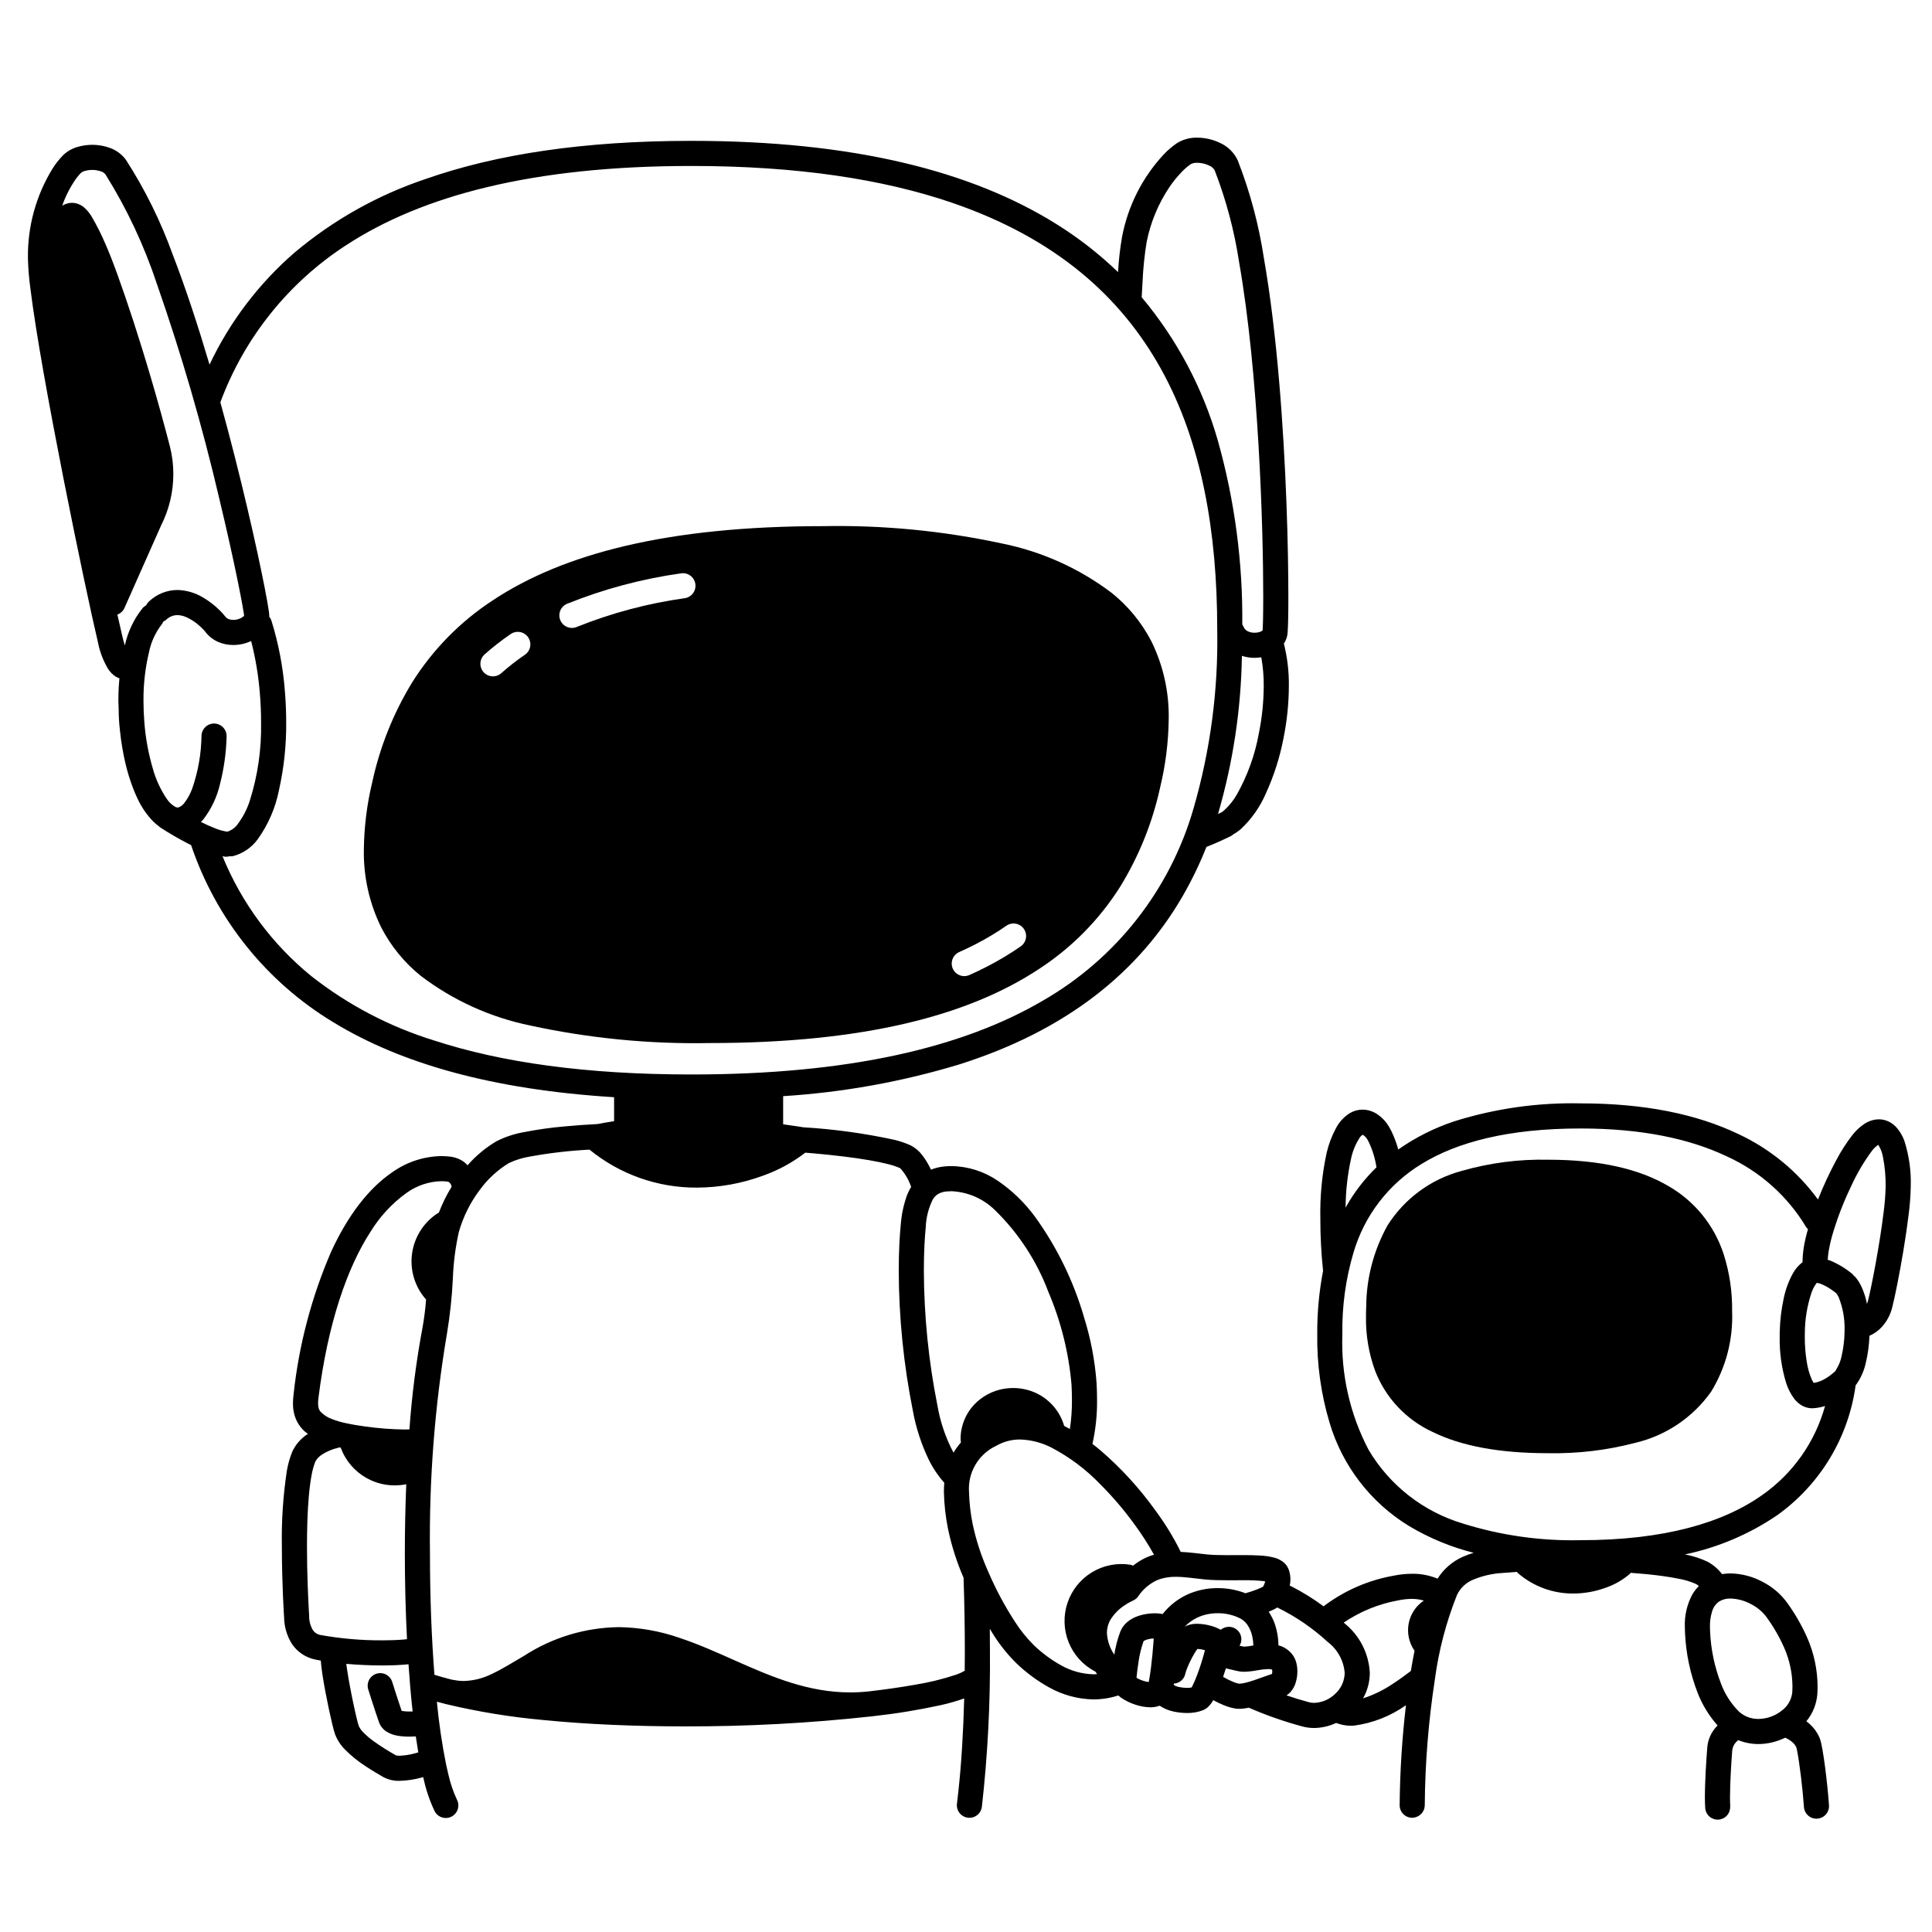 <svg width="200" height="200" viewBox="0 0 200 200" xmlns="http://www.w3.org/2000/svg"><g id="type=family, mode=light"><path id="Vector" d="M143.555 116.281V116.282H143.556L143.555 116.281Z"/><path id="Vector_2" d="M197.161 118.168C196.967 117.59 196.649 117.061 196.231 116.617C196.009 116.392 195.748 116.21 195.461 116.078C195.159 115.942 194.832 115.871 194.501 115.871C193.959 115.882 193.432 116.05 192.983 116.355C192.533 116.659 192.132 117.03 191.794 117.456C191.15 118.281 190.581 119.163 190.095 120.09C189.381 121.412 188.748 122.776 188.198 124.174C186.048 121.228 183.181 118.881 179.868 117.355C175.635 115.345 170.275 114.22 163.625 114.22C159.211 114.125 154.81 114.747 150.595 116.062C148.512 116.748 146.542 117.736 144.747 118.995C144.676 118.74 144.602 118.497 144.524 118.274C144.383 117.862 144.216 117.46 144.024 117.069C143.891 116.793 143.734 116.53 143.555 116.282C143.276 115.902 142.931 115.576 142.537 115.319C142.095 115.03 141.58 114.873 141.053 114.867C140.596 114.869 140.148 114.991 139.753 115.22C139.141 115.599 138.642 116.134 138.308 116.771C137.873 117.576 137.547 118.435 137.337 119.326C136.853 121.565 136.633 123.852 136.682 126.142C136.679 127.952 136.773 129.761 136.964 131.56C136.551 133.713 136.349 135.901 136.361 138.093C136.316 141.204 136.746 144.303 137.638 147.283C138.962 151.738 141.888 155.544 145.853 157.968C147.94 159.216 150.198 160.152 152.556 160.746C152.16 160.861 151.773 161.004 151.397 161.173C150.334 161.653 149.437 162.435 148.815 163.422C147.978 163.075 147.079 162.903 146.173 162.916C145.532 162.919 144.893 162.986 144.265 163.115C141.631 163.581 139.146 164.668 137.015 166.285C135.988 165.524 134.9 164.847 133.764 164.261C133.678 164.218 133.597 164.187 133.512 164.146C133.627 163.626 133.603 163.085 133.44 162.578L133.44 162.577C133.35 162.277 133.18 162.007 132.95 161.794C132.656 161.534 132.304 161.348 131.924 161.251C131.421 161.121 130.904 161.045 130.385 161.025C129.838 160.991 129.252 160.985 128.651 160.985C128.151 160.985 127.642 160.99 127.147 160.99C126.344 160.99 125.573 160.976 124.972 160.917C124.167 160.84 123.238 160.695 122.231 160.651C121.476 159.125 120.584 157.67 119.567 156.305C117.945 154.051 116.065 151.994 113.965 150.178C113.679 149.937 113.387 149.702 113.089 149.473C113.422 147.982 113.582 146.457 113.567 144.928C113.567 144.364 113.55 143.778 113.517 143.171C113.349 140.872 112.917 138.6 112.23 136.4C111.15 132.66 109.434 129.133 107.157 125.975C106.095 124.523 104.794 123.262 103.31 122.245C101.896 121.273 100.227 120.74 98.511 120.713C98.263 120.713 98.012 120.725 97.76 120.75C97.285 120.794 96.818 120.906 96.375 121.083C96.365 121.062 96.356 121.038 96.345 121.017C96.105 120.51 95.812 120.03 95.472 119.584C95.153 119.157 94.741 118.809 94.267 118.567C93.723 118.323 93.158 118.13 92.579 117.992C89.474 117.318 86.321 116.886 83.149 116.697C83.008 116.673 82.262 116.547 81.071 116.387V113.474C87.246 113.086 93.355 111.987 99.277 110.197C110.461 106.663 117.898 100.589 122.424 92.774C123.369 91.136 124.192 89.432 124.889 87.674C125.97 87.247 126.923 86.798 127.478 86.52C127.536 86.482 127.591 86.439 127.642 86.391C127.907 86.243 128.158 86.072 128.393 85.879C129.54 84.82 130.449 83.53 131.062 82.094C131.887 80.28 132.493 78.375 132.868 76.418C133.228 74.64 133.414 72.831 133.422 71.016C133.44 69.535 133.266 68.059 132.906 66.623C133.074 66.369 133.192 66.086 133.255 65.789L133.255 65.788C133.276 65.674 133.283 65.599 133.292 65.508C133.318 65.204 133.335 64.761 133.349 64.131C133.363 63.505 133.37 62.71 133.37 61.769C133.37 56.931 133.165 48.237 132.415 39.466C132.04 35.081 131.53 30.677 130.837 26.718C130.311 23.252 129.402 19.854 128.125 16.588L128.125 16.588C127.749 15.791 127.1 15.155 126.296 14.794C125.561 14.439 124.756 14.254 123.94 14.251C123.205 14.232 122.481 14.426 121.854 14.809C121.358 15.146 120.899 15.535 120.485 15.969C118.266 18.349 116.766 21.308 116.158 24.505C115.946 25.718 115.807 26.941 115.74 28.17C113.794 26.293 111.656 24.627 109.361 23.198C100.58 17.71 88.337 14.582 71.57 14.581C60.388 14.582 51.352 15.972 44.062 18.528C39.096 20.192 34.49 22.779 30.485 26.153C26.78 29.365 23.785 33.313 21.69 37.746C20.522 33.8 19.242 29.872 17.876 26.344C16.638 22.908 15.016 19.623 13.041 16.552L13.04 16.552C12.633 15.992 12.068 15.566 11.418 15.327C10.311 14.915 9.098 14.88 7.969 15.227C7.434 15.389 6.945 15.674 6.541 16.058C6.122 16.488 5.75 16.96 5.43 17.468C3.73 20.242 2.85 23.442 2.892 26.695V26.693L2.892 26.741C2.919 27.793 3.004 28.842 3.149 29.884C3.712 34.456 5.119 42.158 6.557 49.459C7.995 56.758 9.458 63.621 10.138 66.483C10.326 67.466 10.686 68.407 11.201 69.264C11.408 69.581 11.678 69.85 11.995 70.054C12.112 70.121 12.235 70.176 12.363 70.217C12.351 70.348 12.341 70.48 12.331 70.614C12.32 70.772 12.302 70.925 12.294 71.085C12.267 71.572 12.254 72.068 12.253 72.574L12.253 72.575V72.575C12.253 72.731 12.27 72.896 12.273 73.054C12.283 73.685 12.298 74.32 12.351 74.971H12.351C12.372 75.219 12.399 75.46 12.425 75.703C12.489 76.303 12.57 76.886 12.667 77.452C12.754 77.961 12.853 78.454 12.964 78.932C13.187 79.91 13.485 80.87 13.855 81.803C13.963 82.071 14.077 82.33 14.194 82.578C14.606 83.5 15.178 84.341 15.883 85.063C16.056 85.23 16.241 85.384 16.437 85.523C16.47 85.56 16.505 85.595 16.542 85.627C17.494 86.249 18.478 86.821 19.49 87.341C19.586 87.389 19.685 87.434 19.782 87.482C22.368 95.15 27.591 101.653 34.522 105.833C41.544 110.117 50.992 112.799 63.571 113.583V116.067C63 116.146 62.441 116.251 61.883 116.358C60.673 116.422 59.517 116.504 58.445 116.606C57.055 116.727 55.673 116.921 54.303 117.186C53.288 117.358 52.304 117.682 51.386 118.147C50.265 118.812 49.258 119.651 48.401 120.632C48.288 120.504 48.163 120.386 48.028 120.281C47.608 119.979 47.118 119.791 46.605 119.734C46.297 119.697 45.987 119.678 45.676 119.678C43.854 119.711 42.085 120.296 40.602 121.355C38.194 122.998 36.043 125.748 34.279 129.576C32.243 134.287 30.931 139.279 30.387 144.383C30.349 144.676 30.329 144.971 30.327 145.266C30.323 145.685 30.378 146.103 30.492 146.507C30.679 147.144 31.037 147.718 31.526 148.167C31.633 148.266 31.763 148.342 31.879 148.432C31.18 148.874 30.62 149.506 30.265 150.253C30.005 150.892 29.815 151.558 29.698 152.239C29.303 154.838 29.129 157.465 29.178 160.093C29.178 163.943 29.405 167.358 29.406 167.375L29.408 167.375C29.412 168.37 29.695 169.345 30.225 170.188C30.798 171.03 31.681 171.612 32.681 171.805C32.846 171.84 33.028 171.872 33.209 171.905C33.241 172.335 33.295 172.803 33.378 173.355C33.55 174.476 33.805 175.802 34.049 176.946C34.17 177.518 34.289 178.043 34.394 178.475C34.501 178.913 34.584 179.235 34.671 179.493C34.898 180.099 35.252 180.649 35.708 181.108C36.354 181.762 37.071 182.342 37.844 182.837C38.566 183.317 39.248 183.707 39.663 183.952C40.187 184.235 40.777 184.374 41.373 184.352C42.164 184.33 42.949 184.21 43.711 183.994C43.747 183.984 43.777 183.975 43.812 183.965C44.065 185.186 44.462 186.372 44.995 187.498C45.154 187.804 45.428 188.034 45.757 188.138C46.086 188.242 46.442 188.21 46.748 188.051C47.054 187.892 47.284 187.618 47.388 187.289C47.491 186.96 47.46 186.603 47.301 186.298C46.908 185.455 46.61 184.572 46.41 183.665C46.333 183.351 46.256 183.028 46.183 182.679C45.752 180.524 45.431 178.349 45.224 176.161C45.498 176.237 45.784 176.308 46.068 176.381C46.083 176.385 46.094 176.396 46.109 176.399C46.13 176.404 46.149 176.405 46.17 176.41L46.17 176.411L46.22 176.42C49.495 177.2 52.822 177.744 56.175 178.049C60.805 178.512 65.859 178.714 70.863 178.714C77.329 178.73 83.79 178.384 90.217 177.679L90.224 177.678L90.225 177.678L90.228 177.677L90.236 177.677L90.237 177.676C90.275 177.672 90.318 177.668 90.356 177.663C92.727 177.404 95.083 177.019 97.413 176.51C98.226 176.328 99.027 176.098 99.813 175.823C99.721 179.313 99.523 182.569 99.21 185.44C99.163 185.871 99.117 186.302 99.064 186.715C99.043 186.884 99.055 187.056 99.1 187.221C99.145 187.386 99.222 187.54 99.327 187.675C99.431 187.81 99.562 187.923 99.71 188.007C99.858 188.092 100.022 188.146 100.191 188.168C100.36 188.189 100.532 188.177 100.697 188.132C100.862 188.087 101.016 188.01 101.151 187.905C101.286 187.801 101.399 187.67 101.483 187.522C101.568 187.374 101.622 187.21 101.644 187.041H101.644C102.247 181.687 102.526 176.301 102.478 170.912C102.478 170.152 102.474 169.384 102.465 168.61C102.616 168.853 102.762 169.112 102.916 169.344C103.588 170.39 104.376 171.357 105.265 172.226C106.261 173.176 107.374 173.996 108.577 174.665C109.993 175.464 111.586 175.896 113.211 175.923C114.078 175.919 114.938 175.781 115.763 175.514C115.859 175.597 115.957 175.675 116.058 175.748C116.491 176.043 116.962 176.277 117.459 176.443C117.979 176.629 118.525 176.729 119.077 176.74C119.407 176.742 119.736 176.686 120.047 176.575C120.489 176.868 120.981 177.073 121.5 177.181C121.953 177.277 122.416 177.327 122.88 177.33C123.454 177.341 124.025 177.239 124.56 177.029C124.771 176.939 124.962 176.807 125.122 176.642C125.306 176.449 125.465 176.232 125.595 175.998C125.62 176.011 125.64 176.023 125.665 176.037C125.994 176.214 126.331 176.374 126.677 176.516C127.056 176.677 127.453 176.793 127.86 176.864C128.006 176.886 128.153 176.897 128.301 176.897C128.627 176.89 128.952 176.85 129.271 176.778C131.074 177.563 132.933 178.214 134.832 178.725C135.228 178.83 135.636 178.883 136.046 178.882C136.831 178.871 137.605 178.693 138.316 178.359C138.801 178.546 139.317 178.644 139.837 178.649C139.942 178.649 140.048 178.645 140.154 178.637C142.096 178.382 143.946 177.656 145.543 176.523C145.141 179.955 144.923 183.406 144.891 186.862C144.889 187.033 144.921 187.202 144.985 187.36C145.049 187.519 145.143 187.663 145.262 187.785C145.382 187.907 145.524 188.004 145.681 188.071C145.838 188.138 146.007 188.173 146.178 188.175C146.372 188.174 146.563 188.13 146.737 188.044C146.959 187.942 147.147 187.78 147.281 187.575C147.414 187.371 147.487 187.133 147.491 186.888H147.491C147.524 182.537 147.872 178.195 148.532 173.894C148.929 170.884 149.699 167.935 150.825 165.115C151.164 164.397 151.759 163.833 152.493 163.531C153.453 163.131 154.473 162.895 155.51 162.835C155.985 162.793 156.495 162.756 157.028 162.724C157.067 162.775 157.11 162.823 157.157 162.868C158.743 164.229 160.768 164.973 162.858 164.962C164.023 164.959 165.178 164.749 166.27 164.344C167.156 164.033 167.977 163.562 168.692 162.953C168.733 162.911 168.77 162.866 168.805 162.819C169.361 162.86 169.913 162.903 170.432 162.954C171.678 163.078 172.8 163.234 173.701 163.416C174.346 163.523 174.975 163.711 175.572 163.977C175.678 164.037 175.776 164.107 175.866 164.188C175.604 164.447 175.376 164.738 175.189 165.056C174.64 166.083 174.372 167.238 174.413 168.402C174.413 168.614 174.42 168.832 174.433 169.056C174.53 171.176 174.972 173.266 175.74 175.244C176.221 176.484 176.92 177.627 177.803 178.62C177.148 179.263 176.763 180.131 176.726 181.048C176.647 182.005 176.49 184.373 176.489 186.055C176.489 186.472 176.498 186.846 176.525 187.177C176.551 187.511 176.706 187.823 176.958 188.045C177.21 188.267 177.538 188.383 177.874 188.367C178.209 188.351 178.525 188.206 178.755 187.961C178.985 187.716 179.11 187.391 179.105 187.056C179.105 187.022 179.119 186.993 179.116 186.959C179.098 186.752 179.088 186.429 179.089 186.055C179.088 184.527 179.242 182.15 179.317 181.265C179.334 181.002 179.421 180.747 179.567 180.527C179.671 180.379 179.796 180.248 179.94 180.138C180.607 180.406 181.32 180.544 182.039 180.545C182.999 180.534 183.943 180.308 184.804 179.885C185.081 180.007 185.337 180.171 185.566 180.369C185.73 180.511 185.862 180.686 185.955 180.882C185.963 180.907 185.988 180.999 186.016 181.133C186.134 181.68 186.294 182.753 186.43 183.874C186.564 184.97 186.679 186.131 186.737 186.983L186.742 187.054C186.764 187.398 186.922 187.72 187.182 187.947C187.441 188.175 187.779 188.29 188.124 188.267C188.468 188.245 188.789 188.087 189.016 187.828C189.244 187.569 189.359 187.23 189.337 186.886H189.336C189.265 185.785 189.107 184.275 188.933 182.939C188.845 182.271 188.754 181.649 188.664 181.138C188.619 180.882 188.575 180.655 188.528 180.453C188.485 180.249 188.424 180.048 188.345 179.855C188.104 179.314 187.75 178.831 187.307 178.438C187.207 178.348 187.098 178.271 186.992 178.189C187.654 177.388 188.052 176.401 188.13 175.364C188.147 175.099 188.156 174.839 188.156 174.582C188.146 172.852 187.784 171.141 187.092 169.555C186.521 168.262 185.815 167.033 184.984 165.889C184.316 164.982 183.444 164.246 182.438 163.738C181.423 163.195 180.293 162.901 179.141 162.88C178.849 162.88 178.557 162.903 178.269 162.951C177.869 162.433 177.368 162.001 176.796 161.683C176.042 161.322 175.244 161.063 174.422 160.914C177.837 160.2 181.079 158.823 183.965 156.862C186.162 155.295 188.016 153.296 189.413 150.988C190.81 148.68 191.721 146.11 192.09 143.437C192.092 143.425 192.088 143.414 192.089 143.402C192.099 143.391 192.114 143.386 192.124 143.374C192.625 142.682 192.975 141.893 193.153 141.058C193.368 140.146 193.492 139.216 193.524 138.28C194.021 138.062 194.467 137.741 194.832 137.34C195.349 136.757 195.714 136.055 195.893 135.296C196.179 134.169 196.644 131.845 197.05 129.394C197.252 128.171 197.438 126.925 197.574 125.793C197.704 124.817 197.779 123.834 197.8 122.849L197.8 122.83V122.827C197.85 121.25 197.634 119.675 197.161 118.168ZM96.558 124.174C96.69 123.944 96.877 123.749 97.102 123.608C97.38 123.449 97.691 123.357 98.011 123.337L97.886 122.043L98.011 123.337C98.179 123.321 98.346 123.313 98.511 123.313C100.191 123.392 101.784 124.085 102.987 125.26C105.434 127.645 107.326 130.54 108.528 133.739C109.826 136.784 110.633 140.016 110.921 143.313C110.952 143.877 110.967 144.415 110.967 144.928C110.974 145.933 110.903 146.937 110.755 147.931C110.559 147.822 110.364 147.713 110.165 147.613C109.889 146.658 109.356 145.797 108.623 145.125C107.891 144.453 106.988 143.995 106.013 143.802C105.637 143.725 105.254 143.686 104.871 143.686C103.648 143.684 102.459 144.085 101.488 144.827C100.504 145.576 99.82 146.65 99.556 147.858C99.478 148.214 99.439 148.577 99.439 148.941C99.439 149.071 99.464 149.195 99.474 149.322C99.186 149.65 98.929 150.005 98.708 150.382C97.9 148.859 97.339 147.218 97.047 145.52C96.128 140.924 95.656 136.25 95.637 131.563C95.636 129.514 95.74 127.957 95.834 127.03C95.871 126.038 96.118 125.064 96.558 124.174ZM130.318 75.909C129.918 78.134 129.148 80.276 128.04 82.247C127.691 82.859 127.247 83.412 126.724 83.885C126.541 84.051 126.326 84.178 126.091 84.257C127.641 78.937 128.472 73.434 128.562 67.893C128.986 68.029 129.428 68.099 129.872 68.1C130.105 68.097 130.338 68.077 130.567 68.039C130.744 69.021 130.829 70.018 130.822 71.016C130.814 72.66 130.645 74.298 130.318 75.909ZM118.279 29.127C118.339 27.756 118.481 26.39 118.703 25.037C119.105 23.024 119.897 21.11 121.035 19.403C121.422 18.827 121.859 18.287 122.342 17.789C122.625 17.491 122.937 17.222 123.275 16.987L123.275 16.987C123.481 16.885 123.71 16.838 123.94 16.852C124.361 16.855 124.776 16.95 125.156 17.13C125.399 17.226 125.603 17.398 125.739 17.621C126.932 20.7 127.783 23.901 128.276 27.167C130.304 38.727 130.773 54.62 130.77 61.769C130.77 62.827 130.76 63.695 130.744 64.322C130.736 64.635 130.726 64.888 130.716 65.069L130.703 65.262C130.639 65.321 130.563 65.365 130.481 65.393C130.286 65.466 130.08 65.502 129.872 65.5C129.623 65.504 129.377 65.45 129.153 65.341C128.987 65.261 128.853 65.127 128.773 64.96L128.773 64.96C128.727 64.864 128.666 64.754 128.6 64.64C128.663 58.211 127.813 51.805 126.073 45.615C124.514 40.169 121.828 35.112 118.187 30.772C118.216 30.196 118.246 29.642 118.279 29.127ZM12.925 66.816C12.841 66.557 12.753 66.251 12.668 65.882C12.529 65.297 12.354 64.53 12.152 63.621C12.311 63.563 12.458 63.474 12.582 63.358C12.707 63.243 12.808 63.105 12.879 62.95L16.661 54.43L16.659 54.429C17.506 52.768 17.946 50.928 17.943 49.063C17.945 48.101 17.825 47.141 17.587 46.209L17.587 46.208C16.361 41.467 15.011 36.947 13.816 33.27C12.617 29.588 11.589 26.778 10.957 25.359C10.528 24.337 10.031 23.346 9.47 22.391C9.268 22.058 9.019 21.756 8.73 21.495C8.565 21.352 8.38 21.235 8.18 21.147C7.952 21.049 7.707 20.998 7.459 20.998C7.211 20.999 6.967 21.048 6.739 21.144C6.638 21.186 6.54 21.236 6.446 21.292C6.516 21.104 6.58 20.898 6.654 20.723C6.918 20.082 7.239 19.466 7.613 18.881C7.83 18.532 8.083 18.207 8.367 17.909L8.367 17.909C8.482 17.813 8.617 17.742 8.763 17.703C9.324 17.538 9.922 17.554 10.473 17.75C10.643 17.803 10.793 17.904 10.908 18.039C13.131 21.595 14.921 25.404 16.239 29.384C18.779 36.66 20.932 44.065 22.689 51.568C23.5 54.944 24.152 57.912 24.6 60.101C24.823 61.194 24.997 62.094 25.113 62.746C25.171 63.072 25.214 63.336 25.242 63.525C25.255 63.614 25.264 63.684 25.27 63.733L25.212 63.803C24.909 64.044 24.533 64.174 24.147 64.17C23.973 64.173 23.8 64.141 23.639 64.075C23.512 64.021 23.401 63.934 23.319 63.823L23.319 63.824C23.133 63.585 22.93 63.359 22.711 63.15C22.197 62.644 21.622 62.205 20.999 61.842C20.201 61.361 19.291 61.097 18.36 61.075C17.273 61.083 16.23 61.501 15.44 62.247C15.31 62.364 15.206 62.506 15.132 62.665C15.008 62.728 14.895 62.81 14.797 62.91C13.875 64.047 13.234 65.385 12.925 66.816ZM15.818 79.555C15.358 77.992 15.065 76.384 14.943 74.759C14.882 74.016 14.853 73.285 14.853 72.575C14.836 70.891 15.024 69.212 15.411 67.573C15.619 66.516 16.067 65.519 16.72 64.661C16.801 64.563 16.867 64.453 16.915 64.335C17.011 64.293 17.101 64.239 17.184 64.175H17.183C17.494 63.859 17.917 63.68 18.36 63.675C18.662 63.682 18.961 63.748 19.239 63.868C19.72 64.078 20.166 64.36 20.561 64.706C20.723 64.844 20.878 64.989 21.026 65.142C21.143 65.264 21.228 65.368 21.235 65.378L21.235 65.379C21.588 65.851 22.058 66.223 22.599 66.458C23.088 66.667 23.615 66.774 24.147 66.77C24.787 66.769 25.419 66.629 25.999 66.36C26.457 68.153 26.761 69.983 26.905 71.828C26.987 72.835 27.027 73.825 27.027 74.784C27.081 77.538 26.684 80.283 25.853 82.909C25.578 83.757 25.168 84.555 24.637 85.271C24.374 85.662 23.985 85.952 23.535 86.093L23.529 86.096C23.111 86.034 22.703 85.923 22.311 85.764C21.795 85.565 21.29 85.338 20.797 85.085C20.887 84.994 20.98 84.905 21.062 84.807C21.881 83.737 22.463 82.505 22.769 81.192C23.184 79.576 23.415 77.919 23.457 76.252C23.464 76.081 23.437 75.91 23.377 75.749C23.318 75.589 23.227 75.441 23.11 75.316C22.994 75.19 22.854 75.089 22.698 75.018C22.542 74.947 22.374 74.907 22.202 74.901C22.031 74.896 21.861 74.924 21.7 74.984C21.54 75.044 21.393 75.136 21.268 75.253C21.143 75.37 21.043 75.511 20.973 75.667C20.902 75.823 20.864 75.992 20.859 76.163C20.834 78.024 20.51 79.87 19.899 81.628C19.706 82.171 19.427 82.678 19.073 83.133C18.926 83.342 18.717 83.499 18.474 83.581L18.388 83.591C18.3 83.588 18.214 83.565 18.137 83.523C17.789 83.322 17.492 83.042 17.27 82.707C16.617 81.743 16.126 80.678 15.818 79.555V79.555ZM44.976 107.722C40.354 106.301 36.034 104.039 32.232 101.051C28.174 97.75 25.011 93.48 23.034 88.636C23.126 88.65 23.217 88.678 23.31 88.688C23.465 88.699 23.622 88.682 23.771 88.638C23.879 88.65 23.988 88.648 24.095 88.632C25.128 88.367 26.038 87.752 26.67 86.892C27.756 85.381 28.508 83.654 28.872 81.829C29.393 79.517 29.646 77.154 29.627 74.784C29.627 73.753 29.584 72.694 29.497 71.616C29.31 69.112 28.84 66.636 28.095 64.237C28.045 64.091 27.969 63.955 27.871 63.836C27.871 63.814 27.876 63.792 27.876 63.77V63.757L27.876 63.741C27.872 63.612 27.861 63.484 27.843 63.356C27.78 62.863 27.625 61.99 27.381 60.745C26.614 56.844 24.975 49.46 22.811 41.646C25.286 34.968 29.85 29.266 35.824 25.388C43.672 20.261 55.113 17.18 71.57 17.181C82.537 17.181 91.416 18.549 98.546 20.985C109.241 24.65 116.008 30.653 120.213 38.243C124.412 45.835 126.009 55.098 126.007 65.175C126.123 71.428 125.297 77.664 123.559 83.672C121.138 92.095 115.533 99.243 107.93 103.602C99.705 108.415 87.965 111.23 71.57 111.229C60.642 111.229 51.906 109.979 44.976 107.722L44.976 107.722ZM32.967 144.707C33.944 136.918 35.967 131.198 38.35 127.52C39.31 125.949 40.572 124.585 42.063 123.505C43.115 122.739 44.376 122.311 45.676 122.278C45.883 122.278 46.089 122.29 46.294 122.315C46.367 122.319 46.438 122.343 46.499 122.384C46.623 122.497 46.709 122.645 46.745 122.809C46.749 122.819 46.75 122.837 46.754 122.848C46.233 123.694 45.792 124.587 45.438 125.515C44.697 125.968 44.064 126.579 43.585 127.304C43.105 128.029 42.791 128.85 42.664 129.709C42.537 130.569 42.601 131.446 42.85 132.278C43.099 133.111 43.529 133.878 44.107 134.526C44.032 135.527 43.905 136.523 43.725 137.51C43.08 140.968 42.632 144.461 42.384 147.97C42.239 147.977 42.075 147.982 41.879 147.982C40.533 147.963 39.188 147.861 37.854 147.677C37.122 147.579 36.409 147.458 35.794 147.322C35.306 147.224 34.827 147.083 34.364 146.9C33.899 146.739 33.482 146.464 33.149 146.1C33.076 146.004 33.021 145.895 32.988 145.779C32.944 145.612 32.923 145.439 32.927 145.266C32.929 145.079 32.942 144.893 32.967 144.707ZM32.379 168.733C32.119 168.281 31.989 167.766 32.002 167.245L32 167.202C32 167.202 31.987 166.999 31.966 166.626C31.903 165.509 31.778 162.905 31.778 160.093C31.778 158.326 31.828 156.475 31.97 154.876C32.041 154.077 32.135 153.342 32.253 152.722C32.335 152.231 32.468 151.751 32.65 151.288C32.828 150.973 33.089 150.712 33.404 150.533C33.895 150.224 34.435 150.003 35.002 149.879C35.042 149.869 35.072 149.842 35.111 149.83C35.154 149.84 35.19 149.851 35.233 149.861L35.273 149.869C35.764 151.207 36.718 152.324 37.963 153.017C39.207 153.711 40.659 153.935 42.055 153.648C41.961 156.008 41.909 158.398 41.909 160.771C41.909 163.823 41.986 166.833 42.132 169.688C42.011 169.702 41.888 169.715 41.759 169.726C41.111 169.781 40.367 169.808 39.588 169.807C37.453 169.819 35.322 169.636 33.22 169.262C33.051 169.237 32.889 169.177 32.744 169.086C32.599 168.995 32.475 168.874 32.379 168.733H32.379ZM42.941 181.508C42.429 181.649 41.903 181.731 41.373 181.752C41.264 181.754 41.156 181.745 41.048 181.726L40.98 181.709L40.976 181.707C40.178 181.257 39.403 180.765 38.656 180.234C38.279 179.962 37.926 179.658 37.601 179.326C37.402 179.134 37.242 178.905 37.131 178.652C37.114 178.604 37.066 178.439 37.011 178.227C36.815 177.469 36.501 176.04 36.241 174.66C36.111 173.969 35.994 173.287 35.91 172.706C35.886 172.542 35.866 172.388 35.848 172.242C37.049 172.347 38.344 172.406 39.588 172.407C40.545 172.407 41.459 172.369 42.288 172.284C42.4 173.927 42.534 175.507 42.695 176.983C42.702 177.047 42.71 177.107 42.717 177.171C42.609 177.174 42.501 177.177 42.396 177.176C42.122 177.181 41.849 177.159 41.579 177.112C41.405 176.606 41.189 175.948 41.004 175.374C40.779 174.675 40.602 174.113 40.602 174.112C40.55 173.949 40.468 173.798 40.358 173.667C40.248 173.536 40.114 173.428 39.963 173.349C39.811 173.27 39.646 173.222 39.476 173.207C39.306 173.192 39.134 173.211 38.972 173.262C38.809 173.313 38.658 173.396 38.527 173.505C38.396 173.615 38.288 173.749 38.209 173.901C38.13 174.052 38.082 174.217 38.067 174.388C38.051 174.558 38.07 174.729 38.121 174.892H38.121C38.124 174.9 38.834 177.16 39.238 178.296C39.379 178.681 39.64 179.011 39.982 179.237C40.356 179.475 40.778 179.629 41.218 179.691C41.607 179.751 42.001 179.78 42.396 179.776C42.616 179.776 42.832 179.767 43.044 179.756C43.126 180.328 43.211 180.879 43.301 181.409C43.19 181.442 43.069 181.475 42.941 181.508H42.941ZM98.993 173.357C97.567 173.832 96.104 174.188 94.619 174.422C93.246 174.666 91.676 174.89 89.96 175.091L89.901 175.096C89.277 175.163 88.65 175.196 88.022 175.197C83.707 175.2 79.967 173.622 76.169 171.931C74.273 171.089 72.369 170.226 70.377 169.563C68.347 168.85 66.216 168.471 64.065 168.441C60.583 168.483 57.184 169.511 54.262 171.405C53.043 172.118 51.966 172.795 50.953 173.267C50.036 173.735 49.025 173.991 47.996 174.015C47.806 174.014 47.617 174.003 47.428 173.983C47.318 173.966 47.217 173.95 47.129 173.936C46.965 173.909 46.842 173.888 46.757 173.874C46.133 173.716 45.535 173.55 44.973 173.374C44.671 169.521 44.507 165.183 44.509 160.771C44.413 153.147 45.004 145.53 46.276 138.013C46.589 136.133 46.791 134.237 46.881 132.333C46.94 130.721 47.146 129.117 47.497 127.542C47.947 125.956 48.689 124.468 49.684 123.154C50.491 122.05 51.507 121.116 52.675 120.404C53.357 120.081 54.081 119.855 54.826 119.733C56.875 119.358 58.946 119.116 61.027 119.011C64.158 121.569 68.081 122.959 72.124 122.942C74.485 122.934 76.826 122.509 79.04 121.687C80.596 121.13 82.055 120.332 83.364 119.324C83.629 119.346 83.901 119.366 84.16 119.389C86.363 119.584 88.334 119.822 89.905 120.091C90.69 120.224 91.375 120.366 91.93 120.509C92.347 120.608 92.755 120.743 93.149 120.914L93.225 120.972C93.695 121.5 94.058 122.115 94.292 122.782C94.302 122.807 94.313 122.838 94.324 122.863C94.16 123.13 94.02 123.409 93.903 123.699C93.546 124.688 93.325 125.721 93.247 126.77C93.144 127.791 93.037 129.426 93.037 131.563C93.055 136.419 93.544 141.262 94.497 146.024C94.813 147.775 95.363 149.475 96.131 151.079C96.561 151.955 97.107 152.769 97.754 153.5C97.726 153.813 97.711 154.127 97.712 154.441C97.74 155.715 97.88 156.984 98.131 158.233C98.493 159.982 99.034 161.689 99.748 163.327C99.833 165.897 99.879 168.442 99.879 170.912C99.879 171.601 99.875 172.283 99.867 172.958C99.589 173.118 99.296 173.252 98.993 173.357L98.993 173.357ZM113.211 173.322C112.018 173.296 110.85 172.971 109.813 172.378C108.806 171.814 107.875 171.125 107.041 170.327C106.3 169.594 105.642 168.781 105.08 167.903C104.001 166.246 103.069 164.499 102.293 162.68C101.586 161.106 101.048 159.46 100.69 157.772C100.467 156.675 100.341 155.56 100.312 154.441C100.244 153.454 100.478 152.47 100.981 151.618C101.484 150.767 102.233 150.087 103.129 149.669C103.879 149.237 104.731 149.011 105.596 149.015C106.752 149.051 107.884 149.349 108.907 149.886C110.741 150.857 112.41 152.11 113.852 153.601C115.165 154.911 116.371 156.323 117.458 157.825C118.19 158.82 118.859 159.86 119.461 160.939C119.175 161.023 118.896 161.127 118.624 161.249C118.149 161.472 117.702 161.75 117.293 162.079C117.202 162.034 117.106 162 117.007 161.978C115.629 161.763 114.219 162.043 113.028 162.77C111.836 163.496 110.941 164.62 110.501 165.944C110.061 167.268 110.104 168.705 110.623 169.999C111.142 171.294 112.103 172.363 113.335 173.016C113.352 173.025 113.37 173.026 113.387 173.034C113.449 173.125 113.509 173.215 113.575 173.307C113.453 173.314 113.332 173.322 113.212 173.322L113.211 173.322ZM117.194 169.354L117.658 169.546L118.396 169.85L118.192 169.766L118.193 169.767L117.658 169.546L117.194 169.354ZM119.403 170.037C119.35 170.786 119.262 171.74 119.153 172.601C119.099 173.03 119.039 173.437 118.979 173.778C118.957 173.905 118.934 174.02 118.911 174.125C118.543 174.073 118.186 173.962 117.854 173.796C117.784 173.761 117.716 173.723 117.65 173.681C117.693 173.258 117.755 172.703 117.848 172.111C117.949 171.356 118.128 170.614 118.38 169.895C118.493 169.811 118.621 169.75 118.758 169.717C118.977 169.654 119.202 169.619 119.43 169.612C119.422 169.745 119.414 169.886 119.403 170.037L119.403 170.037ZM118.689 167.078C118.338 167.13 117.994 167.221 117.662 167.347C117.329 167.474 117.018 167.652 116.739 167.875C116.412 168.135 116.155 168.473 115.992 168.858L115.992 168.858L115.992 168.859H115.992C115.694 169.644 115.48 170.458 115.352 171.288C114.891 170.62 114.626 169.837 114.587 169.026C114.588 168.549 114.716 168.079 114.959 167.668C115.324 167.078 115.816 166.575 116.398 166.196C116.606 166.055 116.821 165.926 117.044 165.81L117.226 165.72L117.266 165.702L117.266 165.702C117.489 165.609 117.681 165.456 117.822 165.261C118.291 164.554 118.941 163.986 119.703 163.615C119.868 163.541 120.039 163.478 120.213 163.427C120.704 163.29 121.213 163.224 121.723 163.232C122.636 163.229 123.651 163.397 124.719 163.504C125.482 163.578 126.315 163.589 127.147 163.59C127.658 163.59 128.167 163.585 128.651 163.585C129.384 163.57 130.118 163.601 130.848 163.679C130.891 163.684 130.928 163.691 130.966 163.698C130.928 163.898 130.852 164.09 130.742 164.263C130.593 164.339 130.32 164.461 130.038 164.568C129.712 164.696 129.379 164.806 129.041 164.897C129.008 164.905 128.984 164.929 128.952 164.94C128.028 164.581 127.044 164.398 126.053 164.401C124.948 164.395 123.855 164.631 122.851 165.093C121.878 165.557 121.024 166.238 120.356 167.083C120.087 167.031 119.814 167.005 119.54 167.004C119.255 167.007 118.97 167.032 118.689 167.078L118.689 167.078ZM123.951 173.333C123.801 173.746 123.627 174.151 123.431 174.544C123.401 174.601 123.375 174.646 123.35 174.688C123.195 174.717 123.037 174.731 122.88 174.73C122.593 174.727 122.307 174.695 122.027 174.635C121.84 174.597 121.661 174.523 121.501 174.418C121.509 174.375 121.517 174.328 121.525 174.283C121.812 174.267 122.085 174.154 122.3 173.964C122.515 173.773 122.66 173.516 122.711 173.233L122.711 173.233C122.761 173.033 122.827 172.838 122.909 172.649C123.113 172.147 123.353 171.66 123.627 171.192C123.726 171.021 123.836 170.855 123.956 170.696C124.22 170.709 124.482 170.754 124.735 170.831C124.518 171.678 124.256 172.513 123.951 173.332L123.951 173.333ZM123.917 168.094C123.516 168.081 123.118 168.164 122.755 168.335C122.696 168.366 122.662 168.398 122.612 168.43C122.992 168.02 123.447 167.687 123.953 167.448C124.612 167.147 125.328 166.995 126.053 167.001C126.874 166.99 127.686 167.18 128.417 167.553C128.685 167.704 128.917 167.91 129.099 168.157C129.361 168.527 129.543 168.947 129.634 169.392C129.703 169.703 129.741 170.021 129.748 170.34C129.434 170.402 129.117 170.443 128.798 170.462L128.756 170.46C128.692 170.449 128.52 170.412 128.316 170.367C128.438 170.168 128.504 169.939 128.506 169.706C128.508 169.472 128.447 169.243 128.329 169.041C128.151 168.746 127.864 168.532 127.529 168.449C127.195 168.365 126.841 168.418 126.545 168.595L126.36 168.706C125.988 168.503 125.59 168.352 125.177 168.255C124.765 168.153 124.342 168.099 123.917 168.094L123.917 168.094ZM128.912 174.202C128.712 174.255 128.507 174.286 128.301 174.297L128.266 174.296L128.26 174.295C128.052 174.254 127.85 174.191 127.655 174.107C127.298 173.957 126.951 173.784 126.615 173.59C126.72 173.286 126.813 172.997 126.903 172.702L126.973 172.721C127.233 172.787 127.54 172.858 127.803 172.917C127.934 172.946 128.054 172.972 128.154 172.992L128.29 173.019L128.445 173.043C128.562 173.056 128.68 173.063 128.798 173.062C129.26 173.046 129.72 172.993 130.174 172.905C130.538 172.836 130.908 172.795 131.278 172.782C131.412 172.776 131.545 172.793 131.672 172.831L131.69 172.841C131.7 172.9 131.705 172.959 131.704 173.018C131.704 173.107 131.696 173.196 131.679 173.283L131.667 173.287C131.163 173.448 130.51 173.707 129.845 173.928C129.516 174.038 129.191 174.136 128.912 174.202V174.202ZM138.194 175.369C137.614 175.926 136.85 176.251 136.046 176.282C135.863 176.283 135.681 176.26 135.505 176.214C134.793 176.023 133.996 175.779 133.176 175.502C133.325 175.412 133.461 175.302 133.58 175.174C133.854 174.866 134.051 174.497 134.156 174.098C134.255 173.747 134.305 173.383 134.304 173.018C134.306 172.743 134.275 172.468 134.212 172.199C134.141 171.886 134.009 171.59 133.823 171.328C133.508 170.898 133.072 170.572 132.571 170.391C132.495 170.363 132.422 170.356 132.347 170.335C132.339 169.578 132.212 168.826 131.969 168.109C131.81 167.663 131.597 167.239 131.334 166.846C131.561 166.751 131.779 166.655 131.975 166.553C132.058 166.509 132.139 166.458 132.223 166.406C134.129 167.338 135.889 168.541 137.449 169.979C137.951 170.359 138.367 170.841 138.669 171.394C138.971 171.946 139.153 172.557 139.202 173.184C139.194 173.598 139.1 174.006 138.927 174.382C138.753 174.758 138.504 175.094 138.194 175.369L138.194 175.369ZM146.051 172.978C145.448 173.436 144.839 173.883 144.227 174.28C143.265 174.936 142.214 175.452 141.106 175.812C141.559 175.01 141.798 174.105 141.802 173.184C141.754 172.195 141.499 171.228 141.051 170.345C140.603 169.461 139.973 168.683 139.204 168.061C139.169 168.029 139.134 168.003 139.099 167.972C140.808 166.814 142.742 166.027 144.774 165.665C145.234 165.569 145.703 165.519 146.173 165.516C146.586 165.517 146.998 165.576 147.395 165.691C146.987 165.965 146.637 166.318 146.367 166.729C146.097 167.14 145.912 167.601 145.822 168.085C145.733 168.569 145.741 169.065 145.846 169.546C145.951 170.027 146.15 170.481 146.433 170.884C146.298 171.555 146.171 172.256 146.051 172.977L146.051 172.978ZM179.141 165.48C179.874 165.502 180.592 165.696 181.237 166.045C181.874 166.362 182.429 166.822 182.86 167.388C183.584 168.382 184.201 169.45 184.699 170.574C185.255 171.838 185.546 173.202 185.555 174.582C185.555 174.784 185.549 174.989 185.536 175.196C185.495 175.57 185.377 175.931 185.189 176.256C185.001 176.582 184.747 176.864 184.444 177.086C183.76 177.631 182.914 177.934 182.039 177.945C181.286 177.957 180.557 177.68 180.003 177.17C179.183 176.347 178.551 175.358 178.15 174.268C177.488 172.552 177.109 170.74 177.028 168.903L177.028 168.902C177.018 168.727 177.013 168.561 177.013 168.402C177.001 167.875 177.073 167.349 177.226 166.845C177.341 166.416 177.603 166.041 177.966 165.786C178.319 165.57 178.728 165.464 179.141 165.48L179.141 165.48ZM190.125 133.933H190.125C190.213 134.042 190.286 134.164 190.341 134.293C190.768 135.361 190.975 136.505 190.95 137.655C190.95 137.742 190.949 137.831 190.946 137.921C190.932 138.764 190.826 139.604 190.631 140.425C190.537 140.894 190.356 141.342 190.097 141.745C190.055 141.81 190.019 141.879 189.99 141.95C189.97 141.968 189.944 141.974 189.925 141.994L189.924 141.995C189.658 142.242 189.368 142.463 189.06 142.654C188.667 142.91 188.225 143.083 187.762 143.162C187.686 143.06 187.621 142.95 187.568 142.834C187.316 142.262 187.141 141.66 187.046 141.042C186.899 140.172 186.827 139.291 186.832 138.409C186.832 138.262 186.833 138.114 186.837 137.964C186.846 136.561 187.076 135.168 187.52 133.837C187.638 133.481 187.813 133.147 188.037 132.847L188.082 132.8C188.231 132.82 188.377 132.859 188.516 132.916C188.898 133.075 189.262 133.275 189.601 133.512C189.755 133.617 189.883 133.713 189.97 133.779L190.066 133.855L190.087 133.872L190.087 133.873C190.103 133.891 190.108 133.915 190.125 133.933L190.125 133.933ZM139.855 119.974C140.017 119.176 140.331 118.417 140.778 117.737C140.85 117.634 140.94 117.546 141.044 117.477L141.055 117.472L141.174 117.535C141.29 117.623 141.393 117.728 141.478 117.846L141.479 117.847C141.561 117.969 141.633 118.096 141.697 118.229C142.089 119.056 142.357 119.936 142.491 120.841C141.278 122.016 140.237 123.358 139.4 124.825C139.362 124.891 139.333 124.96 139.296 125.026C139.304 123.327 139.491 121.633 139.855 119.974L139.855 119.974ZM182.46 154.742C178.382 157.639 172.288 159.441 163.625 159.44C159.506 159.533 155.399 158.953 151.466 157.724C147.358 156.503 143.862 153.777 141.678 150.089C139.741 146.396 138.805 142.26 138.961 138.093C138.915 135.253 139.301 132.422 140.105 129.697C141.225 125.849 143.748 122.561 147.175 120.483C150.87 118.216 156.175 116.819 163.625 116.82C169.985 116.82 174.954 117.898 178.752 119.704C182.176 121.255 185.046 123.814 186.978 127.038C187.032 127.112 187.093 127.181 187.161 127.241C187.075 127.553 186.985 127.867 186.917 128.169C186.719 128.977 186.61 129.804 186.593 130.636L186.594 130.665C186.202 130.966 185.873 131.342 185.627 131.771C185.164 132.604 184.832 133.503 184.643 134.437C184.397 135.576 184.261 136.735 184.238 137.899C184.234 138.07 184.232 138.24 184.232 138.409C184.205 140.003 184.426 141.591 184.887 143.117C185.075 143.731 185.369 144.308 185.755 144.821C185.96 145.082 186.209 145.304 186.492 145.477C186.82 145.676 187.196 145.782 187.58 145.785L187.614 145.784L187.623 145.784C188.067 145.766 188.507 145.686 188.929 145.547C187.902 149.268 185.616 152.518 182.46 154.742L182.46 154.742ZM195.2 122.849C195.179 123.73 195.109 124.609 194.993 125.482C194.798 127.101 194.489 129.024 194.18 130.727C193.872 132.428 193.559 133.929 193.374 134.655C193.345 134.766 193.31 134.876 193.27 134.983C193.232 134.808 193.195 134.632 193.151 134.466C193.036 134.028 192.883 133.6 192.694 133.188C192.523 132.804 192.291 132.449 192.007 132.138C191.979 132.109 191.942 132.098 191.912 132.072C191.868 132.004 191.818 131.941 191.761 131.883H191.761C191.397 131.585 191.013 131.314 190.61 131.071C190.409 130.949 190.182 130.828 189.944 130.712C189.787 130.636 189.629 130.559 189.458 130.493C189.378 130.462 189.288 130.442 189.205 130.414C189.232 129.952 189.295 129.493 189.393 129.041C189.462 128.7 189.543 128.346 189.648 127.971C190.152 126.223 190.802 124.52 191.591 122.88C192.19 121.547 192.931 120.282 193.802 119.108C193.97 118.89 194.17 118.698 194.395 118.538L194.439 118.515C194.691 118.908 194.858 119.349 194.931 119.81C195.124 120.806 195.214 121.819 195.2 122.833V122.849Z"/><path id="Vector_3" d="M172.668 122.754C169.688 121.018 165.648 120.055 160.259 120.053C157.227 119.988 154.202 120.381 151.287 121.218C148.116 122.072 145.382 124.087 143.63 126.864C142.202 129.436 141.445 132.326 141.43 135.268L141.43 135.267C141.414 135.607 141.407 135.943 141.407 136.276C141.373 138.202 141.696 140.118 142.359 141.926C143.441 144.705 145.556 146.959 148.261 148.214C151.213 149.673 155.125 150.433 160.259 150.435C163.292 150.493 166.319 150.135 169.254 149.369C172.447 148.625 175.254 146.733 177.143 144.054C178.672 141.552 179.425 138.653 179.308 135.723C179.335 133.723 179.039 131.732 178.431 129.827C177.459 126.834 175.404 124.311 172.668 122.754Z"/><path id="Vector_4" d="M107.564 100.305C110.932 98.112 113.79 95.219 115.941 91.823C117.898 88.646 119.304 85.16 120.097 81.514L118.83 81.221L120.097 81.513C120.657 79.204 120.955 76.838 120.984 74.461C121.04 71.671 120.427 68.907 119.198 66.402C118.192 64.456 116.789 62.742 115.079 61.373C111.734 58.845 107.865 57.1 103.755 56.268C97.66 54.953 91.433 54.349 85.198 54.466C69.079 54.468 58.283 57.331 51.025 62.138C47.664 64.332 44.818 67.226 42.679 70.622C40.734 73.802 39.336 77.286 38.545 80.929C37.99 83.219 37.696 85.565 37.667 87.921C37.612 90.72 38.228 93.491 39.462 96.003C40.471 97.954 41.877 99.672 43.59 101.045C46.935 103.58 50.805 105.33 54.917 106.168C61.002 107.486 67.219 108.093 73.444 107.977C89.493 107.975 100.289 105.11 107.564 100.305ZM58.704 62.503C62.494 60.977 66.456 59.92 70.502 59.352C70.842 59.301 71.189 59.387 71.467 59.591C71.744 59.796 71.929 60.102 71.981 60.442C72.033 60.783 71.947 61.13 71.743 61.407C71.54 61.685 71.234 61.87 70.894 61.923C67.057 62.458 63.3 63.459 59.705 64.903C59.386 65.035 59.029 65.036 58.71 64.905C58.391 64.774 58.137 64.521 58.005 64.203C57.872 63.885 57.871 63.527 58.002 63.208C58.133 62.889 58.386 62.635 58.704 62.503H58.704ZM50.166 67.744C51.022 66.984 51.925 66.279 52.87 65.634C53.155 65.44 53.505 65.367 53.843 65.43C54.182 65.494 54.481 65.69 54.676 65.974C54.87 66.258 54.944 66.608 54.881 66.947C54.818 67.285 54.622 67.585 54.338 67.78C53.484 68.363 52.668 68.999 51.895 69.686L51.895 69.686C51.768 69.8 51.619 69.887 51.458 69.943C51.297 69.999 51.126 70.023 50.956 70.013C50.785 70.003 50.618 69.96 50.465 69.886C50.311 69.811 50.173 69.707 50.06 69.58C49.946 69.452 49.859 69.304 49.803 69.142C49.747 68.981 49.723 68.811 49.733 68.64C49.743 68.47 49.786 68.303 49.86 68.149C49.935 67.996 50.039 67.858 50.166 67.744L50.166 67.744ZM99.294 98.559C99.561 98.44 99.824 98.32 100.082 98.197C101.262 97.639 102.403 97.003 103.498 96.292L103.498 96.291C103.732 96.139 103.961 95.985 104.185 95.828H104.185C104.468 95.634 104.816 95.559 105.154 95.62C105.492 95.682 105.792 95.874 105.988 96.156C106.184 96.437 106.262 96.785 106.202 97.123C106.143 97.461 105.953 97.762 105.673 97.961C105.426 98.133 105.174 98.302 104.918 98.47L104.918 98.47L104.918 98.47C103.726 99.244 102.483 99.938 101.198 100.545C100.92 100.677 100.637 100.807 100.349 100.935C100.034 101.075 99.676 101.084 99.354 100.96C99.032 100.836 98.773 100.589 98.633 100.274C98.493 99.959 98.485 99.601 98.609 99.28C98.733 98.958 98.979 98.698 99.294 98.559L99.294 98.559Z"/><path id="Vector_5" d="M160.384 138.671H160.384C159.606 139.373 158.601 139.769 157.553 139.786C157.124 139.792 156.699 139.707 156.305 139.536C155.975 139.394 155.688 139.165 155.476 138.875C155.377 138.735 155.251 138.616 155.106 138.525C154.96 138.434 154.798 138.373 154.629 138.345C154.46 138.316 154.287 138.322 154.12 138.361C153.953 138.4 153.796 138.471 153.656 138.571C153.517 138.671 153.399 138.798 153.309 138.944C153.219 139.09 153.159 139.252 153.132 139.421C153.104 139.591 153.111 139.764 153.151 139.93C153.191 140.097 153.264 140.254 153.365 140.393C153.844 141.054 154.49 141.576 155.237 141.907C155.966 142.229 156.756 142.392 157.554 142.386C159.239 142.37 160.861 141.739 162.114 140.612C162.37 140.382 162.524 140.06 162.543 139.717C162.561 139.373 162.444 139.037 162.215 138.78C161.986 138.523 161.665 138.368 161.322 138.347C160.979 138.327 160.641 138.443 160.384 138.671H160.384Z"/><path id="Vector_6" d="M155.565 133.468C155.647 133.074 155.688 132.672 155.689 132.27C155.699 131.593 155.576 130.922 155.326 130.293C155.075 129.665 154.703 129.093 154.23 128.609C153.758 128.125 153.194 127.739 152.572 127.475C151.949 127.21 151.281 127.071 150.604 127.065L150.424 127.063C148.897 127.082 147.423 127.631 146.255 128.617C145.068 129.586 144.244 130.929 143.92 132.427C143.813 132.947 143.916 133.487 144.208 133.931C144.499 134.374 144.955 134.683 145.475 134.79C145.994 134.898 146.535 134.794 146.978 134.503C147.421 134.211 147.73 133.755 147.838 133.236H147.838C147.979 132.63 148.32 132.088 148.805 131.698C149.257 131.308 149.828 131.083 150.424 131.063L150.481 131.063C150.646 131.059 150.811 131.088 150.964 131.148C151.118 131.208 151.259 131.298 151.377 131.412C151.483 131.528 151.565 131.663 151.618 131.81C151.672 131.957 151.696 132.113 151.689 132.27C151.688 132.402 151.674 132.533 151.647 132.662C151.594 132.919 151.592 133.184 151.642 133.442C151.691 133.7 151.791 133.946 151.936 134.165C152.08 134.384 152.267 134.573 152.484 134.721C152.701 134.868 152.946 134.971 153.203 135.024C153.46 135.077 153.725 135.079 153.983 135.029C154.241 134.979 154.487 134.88 154.706 134.735C154.926 134.591 155.114 134.404 155.262 134.187C155.409 133.97 155.512 133.725 155.565 133.468L155.565 133.468Z"/><path id="Vector_7" d="M172.479 128.953C171.516 127.973 170.206 127.41 168.831 127.386L168.652 127.383C167.124 127.402 165.65 127.951 164.482 128.937C163.294 129.906 162.471 131.25 162.147 132.749C162.094 133.006 162.092 133.271 162.141 133.529C162.191 133.787 162.29 134.033 162.435 134.252C162.579 134.471 162.765 134.66 162.983 134.808C163.2 134.955 163.444 135.058 163.702 135.111C163.959 135.164 164.224 135.166 164.482 135.117C164.74 135.067 164.986 134.967 165.205 134.823C165.424 134.679 165.613 134.492 165.761 134.275C165.908 134.058 166.011 133.813 166.064 133.556L166.064 133.556C166.206 132.95 166.546 132.409 167.032 132.019C167.483 131.628 168.055 131.404 168.652 131.383L168.708 131.384C168.873 131.38 169.037 131.408 169.191 131.468C169.345 131.528 169.485 131.618 169.604 131.733C169.709 131.848 169.791 131.983 169.845 132.13C169.898 132.277 169.922 132.434 169.915 132.59C169.915 132.722 169.9 132.853 169.873 132.982C169.766 133.502 169.87 134.042 170.162 134.485C170.453 134.929 170.909 135.238 171.428 135.345C171.948 135.452 172.489 135.348 172.932 135.056C173.375 134.765 173.684 134.309 173.791 133.789C173.873 133.395 173.915 132.993 173.915 132.59C173.928 131.237 173.413 129.932 172.479 128.953Z"/><path id="Vector_8" d="M75.631 84.103C76.433 82.216 76.855 80.19 76.873 78.14C76.931 76.447 76.512 74.771 75.663 73.304C75.232 72.612 74.639 72.034 73.936 71.62C73.184 71.194 72.332 70.975 71.468 70.985C71.042 70.987 70.617 71.031 70.2 71.116C68.775 71.417 67.447 72.063 66.331 72.999C64.668 74.419 63.363 76.211 62.521 78.229C61.662 80.16 61.203 82.245 61.17 84.358C61.108 85.978 61.537 87.578 62.401 88.949C62.853 89.609 63.461 90.148 64.17 90.518C64.936 90.904 65.785 91.098 66.642 91.086C67.106 91.084 67.569 91.039 68.025 90.952C69.452 90.679 70.791 90.062 71.926 89.155C73.564 87.807 74.838 86.07 75.631 84.103Z"/><path id="Vector_9" d="M105.861 72.096C105.116 71.75 104.302 71.577 103.481 71.589C103.359 71.589 103.236 71.592 103.111 71.599V71.599C101.512 71.704 99.97 72.232 98.643 73.131C96.659 74.497 95.043 76.33 93.936 78.469C92.827 80.455 92.211 82.678 92.14 84.952C92.079 86.449 92.545 87.92 93.458 89.108C93.951 89.698 94.58 90.161 95.29 90.457C96.072 90.774 96.909 90.931 97.753 90.918C97.863 90.918 97.974 90.915 98.086 90.911C99.699 90.838 101.264 90.333 102.616 89.45C104.573 88.132 106.147 86.321 107.18 84.199C108.213 82.22 108.776 80.03 108.825 77.799C108.885 76.281 108.455 74.785 107.6 73.531C107.146 72.918 106.549 72.425 105.861 72.096Z"/><path id="Vector_10" d="M90.24 95.888C87.531 95.471 84.793 95.274 82.052 95.299C79.406 95.299 76.762 95.432 74.13 95.698C73.843 95.731 73.576 95.857 73.369 96.058C73.163 96.259 73.029 96.522 72.988 96.808C72.963 97.005 72.952 97.204 72.953 97.402C72.943 98.712 73.38 99.986 74.191 101.014C74.818 101.773 75.627 102.361 76.543 102.723C77.76 103.189 79.058 103.413 80.361 103.381C83.322 103.428 86.209 102.464 88.548 100.648C89.574 99.867 90.455 98.911 91.149 97.824C91.255 97.642 91.315 97.437 91.324 97.227C91.333 97.017 91.291 96.808 91.202 96.618C91.113 96.427 90.979 96.261 90.811 96.134C90.644 96.007 90.448 95.923 90.24 95.888H90.24Z"/></g></svg>